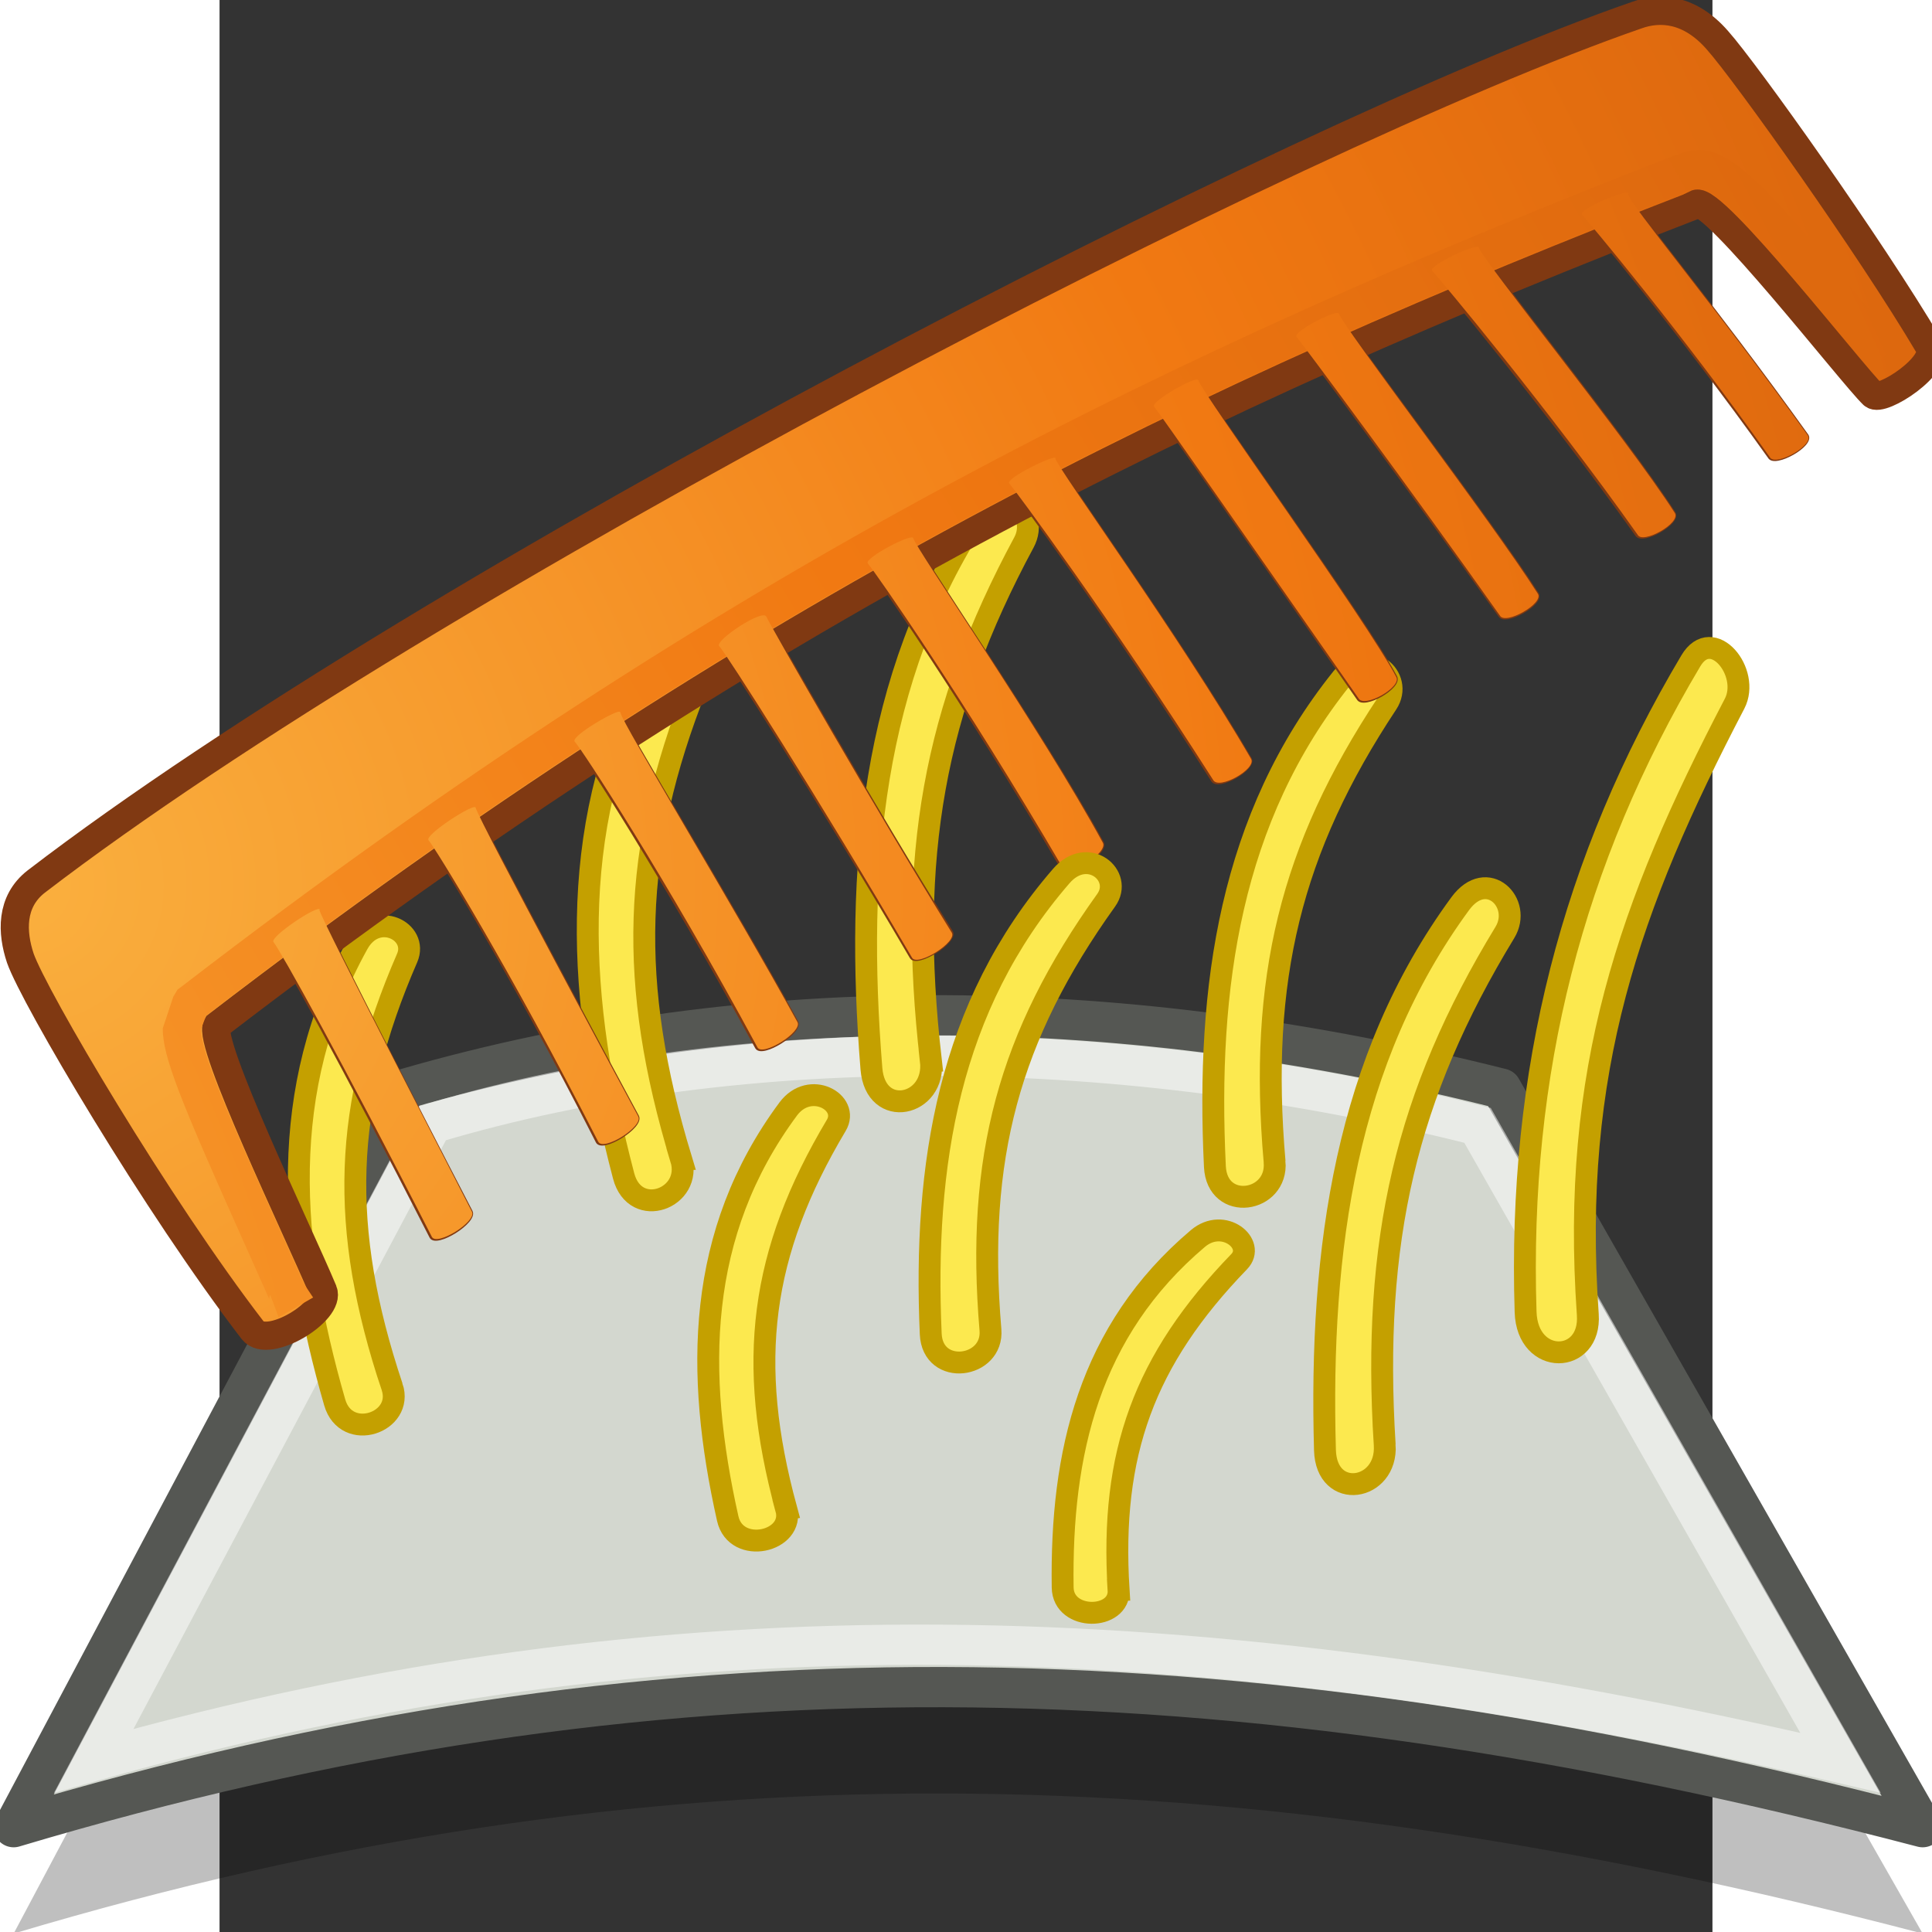 <svg xmlns="http://www.w3.org/2000/svg" width="48" height="48" xmlns:xlink="http://www.w3.org/1999/xlink" version="1" viewBox="0 0 612 792" enable-background="new 0 0 612 792"><rect x="0" y="0" width="612" height="792" fill="#333333" stroke="none"/><defs><linearGradient id="k"><stop offset="0" stop-color="#729fcf"/><stop offset=".2" stop-color="#729fcf" stop-opacity="0"/><stop offset=".4" stop-color="#729fcf"/><stop offset=".6" stop-color="#729fcf" stop-opacity="0"/><stop offset=".8" stop-color="#729fcf"/><stop offset="1" stop-color="#729fcf" stop-opacity="0"/></linearGradient><linearGradient id="j"><stop offset="0" stop-color="#fff" stop-opacity=".502"/><stop offset="1" stop-color="#729fcf" stop-opacity=".502"/></linearGradient><linearGradient><stop offset="0" stop-color="#465052"/><stop offset=".497" stop-color="#353b3d"/><stop offset="1"/></linearGradient><linearGradient x1="340.353" x2="335.096" y1="475.421" y2="457.896" xlink:href="#a" gradientUnits="userSpaceOnUse"/><radialGradient cx="339.367" cy="453.958" r="95.967" xlink:href="#b" gradientUnits="userSpaceOnUse" gradientTransform="matrix(1.017 0 0 1 -5.605 0)"/><radialGradient cx="351.672" cy="481.788" r="33.5" xlink:href="#c" gradientUnits="userSpaceOnUse" gradientTransform="matrix(1.017 0 0 1 -5.605 0)"/><radialGradient cx="359.026" cy="475.631" r="18.771" xlink:href="#d" gradientUnits="userSpaceOnUse" gradientTransform="matrix(1.017 0 0 1 -5.605 0)"/><radialGradient cx="352.289" cy="458.565" r="26.958" xlink:href="#e" gradientUnits="userSpaceOnUse" gradientTransform="matrix(.481 .881 -.314 .166 327.089 72.261)"/><radialGradient cx="334.403" cy="452.116" r="21.01" xlink:href="#f" gradientUnits="userSpaceOnUse" gradientTransform="matrix(-.514 .863 -.175 -.101 585.923 209.356)"/><radialGradient cx="335.654" cy="485.615" r="26.517" xlink:href="#g" gradientUnits="userSpaceOnUse" gradientTransform="matrix(1.007 -.141 .101 .693 -51.073 196.57)"/><radialGradient cx="347.987" cy="479.824" r="13.794" xlink:href="#h" gradientUnits="userSpaceOnUse" gradientTransform="matrix(.986 -.245 .174 .679 -78.438 239.297)"/><linearGradient id="a" x1="340.353" x2="335.096" y1="475.421" y2="457.896" gradientUnits="userSpaceOnUse"><stop offset="0" stop-color="#D8B08D" stop-opacity=".75"/><stop offset=".203" stop-color="#E9CFB5" stop-opacity=".385"/><stop offset=".749" stop-color="#fff" stop-opacity="0"/></linearGradient><radialGradient id="b" cx="339.367" cy="453.958" r="95.967" gradientTransform="matrix(1.017 0 0 1 -5.605 0)" gradientUnits="userSpaceOnUse"><stop offset="0" stop-color="#CDA183" stop-opacity=".75"/><stop offset=".141" stop-color="#E9CFB5" stop-opacity=".385"/><stop offset=".607" stop-color="#fff" stop-opacity="0"/></radialGradient><radialGradient id="c" cx="351.672" cy="481.788" r="33.5" gradientTransform="matrix(1.017 0 0 1 -5.605 0)" gradientUnits="userSpaceOnUse"><stop offset="0" stop-color="#161002" stop-opacity=".89"/><stop offset=".331" stop-color="#3F2E01" stop-opacity=".385"/><stop offset=".749" stop-color="#4C2F04" stop-opacity="0"/></radialGradient><radialGradient id="d" cx="359.026" cy="475.631" r="18.771" gradientTransform="matrix(1.017 0 0 1 -5.605 0)" gradientUnits="userSpaceOnUse"><stop offset=".037" stop-color="#443A22"/><stop offset=".429" stop-color="#1F1000" stop-opacity=".385"/><stop offset="1" stop-color="#4E3107" stop-opacity="0"/></radialGradient><radialGradient id="e" cx="352.289" cy="458.565" r="26.958" gradientTransform="matrix(.481 .881 -.314 .166 327.089 72.261)" gradientUnits="userSpaceOnUse"><stop offset=".037" stop-color="#8A756F"/><stop offset=".429" stop-color="#633812" stop-opacity=".385"/><stop offset="1" stop-color="#6F4C39" stop-opacity="0"/></radialGradient><radialGradient id="f" cx="334.403" cy="452.116" r="21.01" gradientTransform="matrix(-.514 .863 -.175 -.101 585.923 209.356)" gradientUnits="userSpaceOnUse"><stop offset="0" stop-color="#ECE7E8" stop-opacity=".52"/><stop offset=".203" stop-color="#DED8CD" stop-opacity=".385"/><stop offset=".749" stop-color="#603E14" stop-opacity="0"/></radialGradient><radialGradient id="g" cx="335.654" cy="485.615" r="26.517" gradientTransform="matrix(1.007 -.141 .101 .693 -51.073 196.57)" gradientUnits="userSpaceOnUse"><stop offset="0" stop-color="#CD925D"/><stop offset=".749" stop-color="#fff" stop-opacity="0"/></radialGradient><radialGradient id="h" cx="347.987" cy="479.824" r="13.794" gradientTransform="matrix(.986 -.245 .174 .679 -78.438 239.297)" gradientUnits="userSpaceOnUse"><stop offset="0" stop-color="#CD925D"/><stop offset=".749" stop-color="#fff" stop-opacity="0"/></radialGradient><linearGradient x1="-12.053" x2="-9.09" y1="16.643" y2="16.643" xlink:href="#i" gradientUnits="userSpaceOnUse"/><linearGradient id="i"><stop offset="0" stop-color="#ab6b00"/><stop offset="1" stop-color="#764a00"/></linearGradient><linearGradient x1="-12.053" x2="-9.09" y1="16.643" y2="16.643" xlink:href="#i" gradientUnits="userSpaceOnUse"/><linearGradient><stop offset="0" stop-color="#ab6b00"/><stop offset="1" stop-color="#764a00"/></linearGradient><linearGradient x1="-12.053" x2="-9.09" y1="16.643" y2="16.643" xlink:href="#i" gradientUnits="userSpaceOnUse"/><linearGradient><stop offset="0" stop-color="#ab6b00"/><stop offset="1" stop-color="#764a00"/></linearGradient><linearGradient x1="-12.053" x2="-9.09" y1="16.643" y2="16.643" xlink:href="#i" gradientUnits="userSpaceOnUse"/><linearGradient><stop offset="0" stop-color="#ab6b00"/><stop offset="1" stop-color="#764a00"/></linearGradient><linearGradient x1="-12.053" x2="-9.09" y1="16.643" y2="16.643" xlink:href="#i" gradientUnits="userSpaceOnUse"/><linearGradient><stop offset="0" stop-color="#ab6b00"/><stop offset="1" stop-color="#764a00"/></linearGradient><linearGradient x1="-12.053" x2="-9.09" y1="16.643" y2="16.643" xlink:href="#i" gradientUnits="userSpaceOnUse"/><linearGradient><stop offset="0" stop-color="#ab6b00"/><stop offset="1" stop-color="#764a00"/></linearGradient><linearGradient x1="-12.053" x2="-9.09" y1="16.643" y2="16.643" xlink:href="#i" gradientUnits="userSpaceOnUse"/><linearGradient><stop offset="0" stop-color="#ab6b00"/><stop offset="1" stop-color="#764a00"/></linearGradient><linearGradient x1="-12.053" x2="-9.09" y1="16.643" y2="16.643" xlink:href="#i" gradientUnits="userSpaceOnUse"/><linearGradient><stop offset="0" stop-color="#ab6b00"/><stop offset="1" stop-color="#764a00"/></linearGradient><linearGradient x1="-12.053" x2="-9.09" y1="16.643" y2="16.643" xlink:href="#i" gradientUnits="userSpaceOnUse"/><linearGradient><stop offset="0" stop-color="#ab6b00"/><stop offset="1" stop-color="#764a00"/></linearGradient><linearGradient x1="-12.053" x2="-9.09" y1="16.643" y2="16.643" xlink:href="#i" gradientUnits="userSpaceOnUse"/><linearGradient><stop offset="0" stop-color="#ab6b00"/><stop offset="1" stop-color="#764a00"/></linearGradient><linearGradient x1="-12.053" x2="-9.09" y1="16.643" y2="16.643" xlink:href="#i" gradientUnits="userSpaceOnUse"/><linearGradient><stop offset="0" stop-color="#ab6b00"/><stop offset="1" stop-color="#764a00"/></linearGradient><linearGradient x1="-12.053" x2="-9.09" y1="16.643" y2="16.643" xlink:href="#i" gradientUnits="userSpaceOnUse"/><linearGradient><stop offset="0" stop-color="#ab6b00"/><stop offset="1" stop-color="#764a00"/></linearGradient><linearGradient x1="-12.053" x2="-9.09" y1="16.643" y2="16.643" xlink:href="#i" gradientUnits="userSpaceOnUse"/><linearGradient><stop offset="0" stop-color="#ab6b00"/><stop offset="1" stop-color="#764a00"/></linearGradient><linearGradient x1="-12.053" x2="-9.09" y1="16.643" y2="16.643" xlink:href="#i" gradientUnits="userSpaceOnUse"/><linearGradient><stop offset="0" stop-color="#ab6b00"/><stop offset="1" stop-color="#764a00"/></linearGradient><linearGradient x1="-12.053" x2="-9.09" y1="16.643" y2="16.643" xlink:href="#i" gradientUnits="userSpaceOnUse"/><linearGradient><stop offset="0" stop-color="#ab6b00"/><stop offset="1" stop-color="#764a00"/></linearGradient><linearGradient x1="-12.053" x2="-9.09" y1="16.643" y2="16.643" xlink:href="#i" gradientUnits="userSpaceOnUse"/><linearGradient><stop offset="0" stop-color="#ab6b00"/><stop offset="1" stop-color="#764a00"/></linearGradient><linearGradient x1="-12.053" x2="-9.09" y1="16.643" y2="16.643" xlink:href="#i" gradientUnits="userSpaceOnUse"/><linearGradient><stop offset="0" stop-color="#ab6b00"/><stop offset="1" stop-color="#764a00"/></linearGradient><linearGradient x1="-12.053" x2="-9.09" y1="16.643" y2="16.643" xlink:href="#i" gradientUnits="userSpaceOnUse"/><linearGradient><stop offset="0" stop-color="#ab6b00"/><stop offset="1" stop-color="#764a00"/></linearGradient><linearGradient x1="-12.053" x2="-9.09" y1="16.643" y2="16.643" gradientUnits="userSpaceOnUse" xlink:href="#i"/><linearGradient x1="888.744" x2="876.696" y1="648.2" y2="648.2" gradientUnits="userSpaceOnUse" gradientTransform="translate(-855.345 -636.771)"><stop offset="0" stop-color="#fff" stop-opacity="0"/><stop offset="1" stop-color="#acd5f9"/></linearGradient><linearGradient><stop offset="0" stop-color="#9cc8f7" stop-opacity="0"/><stop offset="1" stop-color="#9cc8f7"/></linearGradient><radialGradient cx="16.657" cy="18.991" r="19.681" xlink:href="#j" fx="16.657" fy="18.991" gradientUnits="userSpaceOnUse"/><radialGradient cx="23.866" cy="23.92" r="23.92" xlink:href="#k" fx="23.866" fy="23.92" gradientUnits="userSpaceOnUse"/><radialGradient id="x" cx="824.329" cy="111.252" r="46.312" xlink:href="#l" gradientUnits="userSpaceOnUse" gradientTransform="translate(-823.738 -75.782)" fx="824.329" fy="111.252"/><radialGradient id="l" cx="824.329" cy="111.252" r="46.312" gradientUnits="userSpaceOnUse" fy="111.252" fx="824.329" gradientTransform="translate(-823.738 -75.782)"><stop offset=".006" stop-color="#FAAF3E"/><stop offset=".646" stop-color="#F17912"/><stop offset="1" stop-color="#DD680E"/></radialGradient><radialGradient id="y" cx="804.052" cy="127.362" r="71.221" xlink:href="#m" gradientUnits="userSpaceOnUse" fx="804.052" fy="127.362"/><radialGradient id="m" cx="804.052" cy="127.362" r="71.221" gradientUnits="userSpaceOnUse" fy="127.362" fx="804.052"><stop offset=".006" stop-color="#FAAF3E"/><stop offset=".646" stop-color="#F17912"/><stop offset="1" stop-color="#DD680E"/></radialGradient><radialGradient id="z" cx="824.328" cy="111.252" r="46.311" xlink:href="#n" gradientUnits="userSpaceOnUse" fx="824.328" fy="111.252"/><radialGradient id="n" cx="824.328" cy="111.252" r="46.311" gradientUnits="userSpaceOnUse" fy="111.252" fx="824.328"><stop offset=".006" stop-color="#FAAF3E"/><stop offset=".646" stop-color="#F17912"/><stop offset="1" stop-color="#DD680E"/></radialGradient><radialGradient id="A" cx="824.331" cy="111.252" r="46.304" xlink:href="#o" gradientUnits="userSpaceOnUse" fx="824.331" fy="111.252"/><radialGradient id="o" cx="824.331" cy="111.252" r="46.304" gradientUnits="userSpaceOnUse" fy="111.252" fx="824.331"><stop offset=".006" stop-color="#FAAF3E"/><stop offset=".646" stop-color="#F17912"/><stop offset="1" stop-color="#DD680E"/></radialGradient><radialGradient id="B" cx="824.325" cy="111.252" r="46.319" xlink:href="#p" gradientUnits="userSpaceOnUse" fx="824.325" fy="111.252"/><radialGradient id="p" cx="824.325" cy="111.252" r="46.319" gradientUnits="userSpaceOnUse" fy="111.252" fx="824.325"><stop offset=".006" stop-color="#FAAF3E"/><stop offset=".646" stop-color="#F17912"/><stop offset="1" stop-color="#DD680E"/></radialGradient><radialGradient id="C" cx="824.327" cy="111.253" r="46.314" xlink:href="#q" gradientUnits="userSpaceOnUse" fx="824.327" fy="111.253"/><radialGradient id="q" cx="824.327" cy="111.253" r="46.314" gradientUnits="userSpaceOnUse" fy="111.253" fx="824.327"><stop offset=".006" stop-color="#FAAF3E"/><stop offset=".646" stop-color="#F17912"/><stop offset="1" stop-color="#DD680E"/></radialGradient><radialGradient id="D" cx="824.326" cy="111.252" r="46.315" xlink:href="#r" gradientUnits="userSpaceOnUse" fx="824.326" fy="111.252"/><radialGradient id="r" cx="824.326" cy="111.252" r="46.315" gradientUnits="userSpaceOnUse" fy="111.252" fx="824.326"><stop offset=".006" stop-color="#FAAF3E"/><stop offset=".646" stop-color="#F17912"/><stop offset="1" stop-color="#DD680E"/></radialGradient><radialGradient id="E" cx="824.328" cy="111.252" r="46.311" xlink:href="#s" gradientUnits="userSpaceOnUse" fx="824.328" fy="111.252"/><radialGradient id="s" cx="824.328" cy="111.252" r="46.311" gradientUnits="userSpaceOnUse" fy="111.252" fx="824.328"><stop offset=".006" stop-color="#FAAF3E"/><stop offset=".646" stop-color="#F17912"/><stop offset="1" stop-color="#DD680E"/></radialGradient><radialGradient id="F" cx="824.328" cy="111.253" r="46.311" xlink:href="#t" gradientUnits="userSpaceOnUse" fx="824.328" fy="111.253"/><radialGradient id="t" cx="824.328" cy="111.253" r="46.311" gradientUnits="userSpaceOnUse" fy="111.253" fx="824.328"><stop offset=".006" stop-color="#FAAF3E"/><stop offset=".646" stop-color="#F17912"/><stop offset="1" stop-color="#DD680E"/></radialGradient><radialGradient id="G" cx="824.328" cy="111.251" r="46.31" xlink:href="#u" gradientUnits="userSpaceOnUse" fx="824.328" fy="111.251"/><radialGradient id="u" cx="824.328" cy="111.251" r="46.31" gradientUnits="userSpaceOnUse" fy="111.251" fx="824.328"><stop offset=".006" stop-color="#FAAF3E"/><stop offset=".646" stop-color="#F17912"/><stop offset="1" stop-color="#DD680E"/></radialGradient><radialGradient id="H" cx="824.325" cy="111.253" r="46.316" xlink:href="#v" gradientUnits="userSpaceOnUse" fx="824.325" fy="111.253"/><radialGradient id="v" cx="824.325" cy="111.253" r="46.316" gradientUnits="userSpaceOnUse" fy="111.253" fx="824.325"><stop offset=".006" stop-color="#FAAF3E"/><stop offset=".646" stop-color="#F17912"/><stop offset="1" stop-color="#DD680E"/></radialGradient><radialGradient id="I" cx="824.33" cy="111.252" r="46.307" xlink:href="#w" gradientUnits="userSpaceOnUse" fx="824.33" fy="111.252"/><radialGradient id="w" cx="824.33" cy="111.252" r="46.307" gradientUnits="userSpaceOnUse" fy="111.252" fx="824.33"><stop offset=".006" stop-color="#FAAF3E"/><stop offset=".646" stop-color="#F17912"/><stop offset="1" stop-color="#DD680E"/></radialGradient></defs><path fill-opacity=".251" fill-rule="evenodd" d="M-84.4 792.64c260.64-77.9 495.44-75.22 782.57 0L525.45 489.87c-152.88-38.5-304.8-41.64-449.15 0L-84.4 792.64z"/><path fill="#d3d7cf" fill-rule="evenodd" stroke="#555753" stroke-width="16.5" d="M-84.4 749.03c260.64-77.9 495.44-75.22 782.57 0L525.45 446.27c-152.88-38.5-304.8-41.65-449.15 0L-84.4 749.03z" stroke-linejoin="round"/><path fill="none" stroke="#fff" stroke-opacity=".502" stroke-width="16.5" d="M-51.54 721.8c235.35-66.32 452.17-60.75 716.02.83L515.7 461.33c-143.16-36.3-299.75-39.45-428.56-.84L-51.54 721.8z"/><path fill="#fce94f" fill-rule="evenodd" stroke="#c4a000" stroke-width="8.967" d="M70.74 568.54C48.92 503.2 50.6 453.22 76.9 392.72c4.75-10.9-12.47-19.8-20.23-5.8-33.02 59.55-28.2 123.02-9.46 187.97 4.76 16.44 28.44 8.32 23.54-6.36z"/><path fill="#fce94f" fill-rule="evenodd" stroke="#c4a000" stroke-width="8.967" d="M189.2 475.08c-21.83-71.86-20.15-126.8 6.15-193.32 4.74-12-12.47-21.77-20.23-6.38-33.02 65.48-28.22 135.26-9.47 206.68 4.75 18.08 28.44 9.15 23.54-6.98z"/><path fill="#fce94f" fill-rule="evenodd" stroke="#c4a000" stroke-width="8.967" d="M291.6 434.78c-9.6-83.45 1.2-143.83 38.16-212.44 6.67-12.37-8.68-26.36-18.9-10.8-43.42 66.2-50.27 144.2-43.63 226.58 1.68 20.86 26.52 15.4 24.37-3.34z"/><path fill="#fce94f" fill-rule="evenodd" stroke="#c4a000" stroke-width="8.967" d="M232.3 618.54c-16.4-60.22-10.64-104.9 20.52-157.22 5.62-9.43-10.8-18.67-19.7-6.7-37.77 50.98-38.17 108.26-24.8 167.88 3.4 15.1 27.66 9.56 23.97-3.96z"/><path fill="#fce94f" fill-rule="evenodd" stroke="#c4a000" stroke-width="8.967" d="M368.55 651.7c-3.48-56 10.5-94.22 49.43-134.5 7.02-7.25-6.37-18.4-16.9-9.5-44.77 37.86-56.25 88.15-55.45 143.06.2 13.9 23.7 13.5 22.92.94z"/><path fill="#fce94f" fill-rule="evenodd" stroke="#c4a000" stroke-width="8.967" d="M432.5 476.25c-6.45-74.83 6.6-128.22 46.1-187.85 7.13-10.75-7.7-23.87-18.47-10.43-45.87 57.2-55.64 126.48-52.1 200.23.9 18.68 25.92 14.85 24.47-1.95z"/><path fill="#fce94f" fill-rule="evenodd" stroke="#c4a000" stroke-width="8.967" d="M477.64 592.38c-5.2-83.84 8.74-143.57 49.27-210.14 7.32-12-7.28-26.8-18.3-11.8-46.83 63.84-57.77 141.37-55.46 224 .58 20.92 25.67 16.76 24.5-2.06z"/><path fill="#fce94f" fill-rule="evenodd" stroke="#c4a000" stroke-width="8.967" d="M560.9 538.92c-7-99.87 16.88-167.56 60.16-250.44 6.7-12.82-9.14-32.35-17.92-17.58-48.66 81.8-70.88 168.47-67.74 266.93.72 22.32 26.93 21.44 25.5 1.1z"/><g><g fill="none" stroke="#803912" stroke-width="1.242"><path d="M40.68 373.1c.76 4.15 60.17 119.34 62.43 123.52 2.3 4.17-14.32 14.53-16.44 10.46C49.8 434.78 24.6 389.56 21.8 386.4 20 384.35 40.3 371 40.7 373.1z"/><path d="M104.68 331c.76 4.12 64.38 122.44 66.64 126.62 2.3 4.17-14.33 14.53-16.47 10.44-36.84-72.32-66.74-120.5-69.5-123.62-1.85-2.12 18.95-15.6 19.33-13.45z"/><path d="M164.05 292.3c.75 4.13 47.2 80.34 72.57 126.62 2.26 4.18-14.36 14.52-16.5 10.45-38.02-70.18-71.98-122.12-74.78-125.28-1.83-2.1 18.32-13.94 18.7-11.8z"/><path d="M284.08 220.46c.76 4.15 52.47 78.73 77.8 125 2.3 4.16-14.33 14.54-16.47 10.45-40.65-69.52-77.22-121.8-80.02-124.94-1.84-2.1 18.3-12.62 18.7-10.5z"/><path d="M342.45 188c.76 4.13 50.83 72.8 80.04 122.98 2.4 4.13-13.3 12.94-15.46 8.86-43.26-67.9-80.83-118.5-83.6-121.67-1.84-2.1 18.62-12.3 19-10.17z"/><path d="M400.83 155.86c.74 4.14 69.52 99.05 81.33 121.66 2.2 4.23-13.3 12.94-15.43 8.86-46.57-66.9-81.18-116.54-83.94-119.7-1.86-2.1 17.63-12.96 18.03-10.82z"/><path d="M458.54 128.63c.76 4.14 62.64 84.94 81.65 114.78 2.55 4-13.3 12.92-15.43 8.88-36.37-51.15-80.85-110.98-83.63-114.14-1.83-2.1 17.02-11.63 17.4-9.5z"/><path d="M515.93 101.42c.76 4.14 61.33 79.04 80.35 108.9 2.54 4-13.3 12.9-15.43 8.83-36.4-51.14-81.5-105.04-84.27-108.22-1.83-2.1 18.97-11.63 19.35-9.5z"/><path d="M576.95 79.44c.76 4.15 35.08 44.96 73.8 99.03 2.75 3.9-13.3 12.95-15.45 8.88-36.4-51.16-74.3-96.2-77.07-99.38-1.83-2.1 18.32-10.65 18.72-8.53z"/><path d="M223.74 252.77c2.02 3.7 45.1 79.5 76.24 129.17 2.52 4.04-14.33 14.54-16.47 10.45-38.96-66.52-76.35-124.63-79.1-127.77-1.88-2.1 17.6-15.04 19.34-11.86z"/></g><path fill="url(#x)" stroke="#803912" stroke-width=".669" d="M40.28 19.28c.4-.2 3.7 4.05 4.2 4.53.2.2 1.6-.72 1.33-1.15-1.4-2.37-4.36-6.52-5.02-7.26-.66-.76-1.37-.8-1.92-.6-8.14 2.82-28.73 13.46-38 20.57-.62.48-.58 1.22-.38 1.82.32.92 3.24 5.88 5.52 8.84.36.46 1.87-.46 1.67-.94-.6-1.43-2.77-5.92-2.52-6.3C18 28.93 28.55 23.84 40.28 19.3z" transform="matrix(17.265 0 0 17.265 -90.133 -249.311)"/><g transform="matrix(17.265 0 0 17.265 -14311.97 -1557.687)"><radialGradient cx="804.052" cy="127.362" r="71.221" fx="804.052" fy="127.362" gradientUnits="userSpaceOnUse"><stop offset=".006" stop-color="#FAAF3E"/><stop offset=".646" stop-color="#F17912"/><stop offset="1" stop-color="#DD680E"/></radialGradient><path fill="url(#y)" d="M863.54 93.9c-11.92 4.64-22.52 9.77-35.42 19.7l-.16.12-.1.17s-.25.75-.25.75c0 .67.4 1.67 1.95 5.13l.58 1.3s0-.08.02-.1c.1.24.2.53.2.53l.82-.47-.22-.33-.58-1.3c-1.26-2.8-1.86-4.2-1.86-4.75l.1-.26s0-.03.02-.05c.03-.02.05-.04.05-.04 12.8-9.85 23.35-14.95 35.22-19.57.4-.18.9.24 3.5 3.38 0 0 .73.86.73.86l.7-.6-.74-.83c-2.78-3.34-3.48-4.1-4.56-3.63z"/></g><g transform="matrix(17.265 0 0 17.265 -14311.97 -1557.687)"><radialGradient cx="824.328" cy="111.252" r="46.311" fx="824.328" fy="111.252" gradientUnits="userSpaceOnUse"><stop offset=".006" stop-color="#FAAF3E"/><stop offset=".646" stop-color="#F17912"/><stop offset="1" stop-color="#DD680E"/></radialGradient><path fill="url(#z)" d="M831.33 111.83c.05.24 3.5 6.92 3.62 7.16.13.23-.83.83-.95.6-2.14-4.2-3.6-6.8-3.76-7-.1-.12 1.07-.9 1.1-.77z"/><radialGradient cx="824.331" cy="111.252" r="46.304" fx="824.331" fy="111.252" gradientUnits="userSpaceOnUse"><stop offset=".006" stop-color="#FAAF3E"/><stop offset=".646" stop-color="#F17912"/><stop offset="1" stop-color="#DD680E"/></radialGradient><path fill="url(#A)" d="M835.04 109.4c.04.23 3.73 7.1 3.86 7.33.13.24-.83.84-.95.6-2.14-4.18-3.87-6.97-4.03-7.16-.1-.12 1.1-.9 1.12-.77z"/><radialGradient cx="824.325" cy="111.252" r="46.319" fx="824.325" fy="111.252" gradientUnits="userSpaceOnUse"><stop offset=".006" stop-color="#FAAF3E"/><stop offset=".646" stop-color="#F17912"/><stop offset="1" stop-color="#DD680E"/></radialGradient><path fill="url(#B)" d="M838.48 107.15c.04.24 2.73 4.66 4.2 7.34.13.23-.83.83-.95.6-2.2-4.07-4.17-7.08-4.34-7.26-.1-.13 1.06-.8 1.08-.7z"/><radialGradient cx="824.327" cy="111.253" r="46.314" fx="824.327" fy="111.253" gradientUnits="userSpaceOnUse"><stop offset=".006" stop-color="#FAAF3E"/><stop offset=".646" stop-color="#F17912"/><stop offset="1" stop-color="#DD680E"/></radialGradient><path fill="url(#C)" d="M845.43 103c.05.23 3.04 4.55 4.5 7.23.14.24-.82.84-.95.6-2.35-4.02-4.47-7.05-4.63-7.23-.1-.12 1.06-.73 1.08-.6z"/><radialGradient cx="824.326" cy="111.252" r="46.315" fx="824.326" fy="111.252" gradientUnits="userSpaceOnUse"><stop offset=".006" stop-color="#FAAF3E"/><stop offset=".646" stop-color="#F17912"/><stop offset="1" stop-color="#DD680E"/></radialGradient><path fill="url(#D)" d="M848.8 101.1c.06.25 2.96 4.23 4.65 7.14.14.24-.77.75-.9.5-2.5-3.92-4.68-6.85-4.84-7.04-.1-.12 1.1-.7 1.1-.6z"/><radialGradient cx="824.328" cy="111.252" r="46.311" fx="824.328" fy="111.252" gradientUnits="userSpaceOnUse"><stop offset=".006" stop-color="#FAAF3E"/><stop offset=".646" stop-color="#F17912"/><stop offset="1" stop-color="#DD680E"/></radialGradient><path fill="url(#E)" d="M852.2 99.25c.04.24 4.02 5.74 4.7 7.05.13.24-.77.75-.9.5-2.7-3.86-4.7-6.74-4.85-6.92-.1-.12 1.02-.75 1.04-.63z"/><radialGradient cx="824.328" cy="111.253" r="46.311" fx="824.328" fy="111.253" gradientUnits="userSpaceOnUse"><stop offset=".006" stop-color="#FAAF3E"/><stop offset=".646" stop-color="#F17912"/><stop offset="1" stop-color="#DD680E"/></radialGradient><path fill="url(#F)" d="M855.54 97.67c.04.24 3.62 4.92 4.72 6.65.15.23-.77.75-.9.52-2.1-2.97-4.67-6.43-4.83-6.62-.1-.12.98-.67 1-.55z"/><radialGradient cx="824.328" cy="111.251" r="46.31" fx="824.328" fy="111.251" gradientUnits="userSpaceOnUse"><stop offset=".006" stop-color="#FAAF3E"/><stop offset=".646" stop-color="#F17912"/><stop offset="1" stop-color="#DD680E"/></radialGradient><path fill="url(#G)" d="M858.86 96.1c.04.24 3.55 4.58 4.65 6.3.16.24-.76.75-.88.52-2.1-2.97-4.72-6.1-4.88-6.27-.1-.12 1.1-.68 1.12-.55z"/><radialGradient cx="824.325" cy="111.253" r="46.316" fx="824.325" fy="111.253" gradientUnits="userSpaceOnUse"><stop offset=".006" stop-color="#FAAF3E"/><stop offset=".646" stop-color="#F17912"/><stop offset="1" stop-color="#DD680E"/></radialGradient><path fill="url(#H)" d="M862.4 94.83c.04.24 2.03 2.6 4.27 5.73.16.23-.77.75-.9.52-2.1-2.97-4.3-5.58-4.46-5.76-.1-.12 1.07-.62 1.1-.5z"/><radialGradient cx="824.33" cy="111.252" r="46.307" fx="824.33" fy="111.252" gradientUnits="userSpaceOnUse"><stop offset=".006" stop-color="#FAAF3E"/><stop offset=".646" stop-color="#F17912"/><stop offset="1" stop-color="#DD680E"/></radialGradient><path fill="url(#I)" d="M841.94 104.86c.1.22 2.6 4.6 4.4 7.5.16.22-.82.83-.94.6-2.26-3.86-4.42-7.23-4.58-7.4-.1-.13 1.02-.88 1.12-.7z"/></g></g><path fill="#fce94f" fill-rule="evenodd" stroke="#c4a000" stroke-width="8.967" d="M316.02 545.14c-5.92-70.3 7.5-120.37 47.44-176.1 7.2-10.05-7.52-22.47-18.4-9.92-46.28 53.42-56.54 118.4-53.52 187.7.76 17.54 25.8 14.1 24.48-1.68z"/></svg>